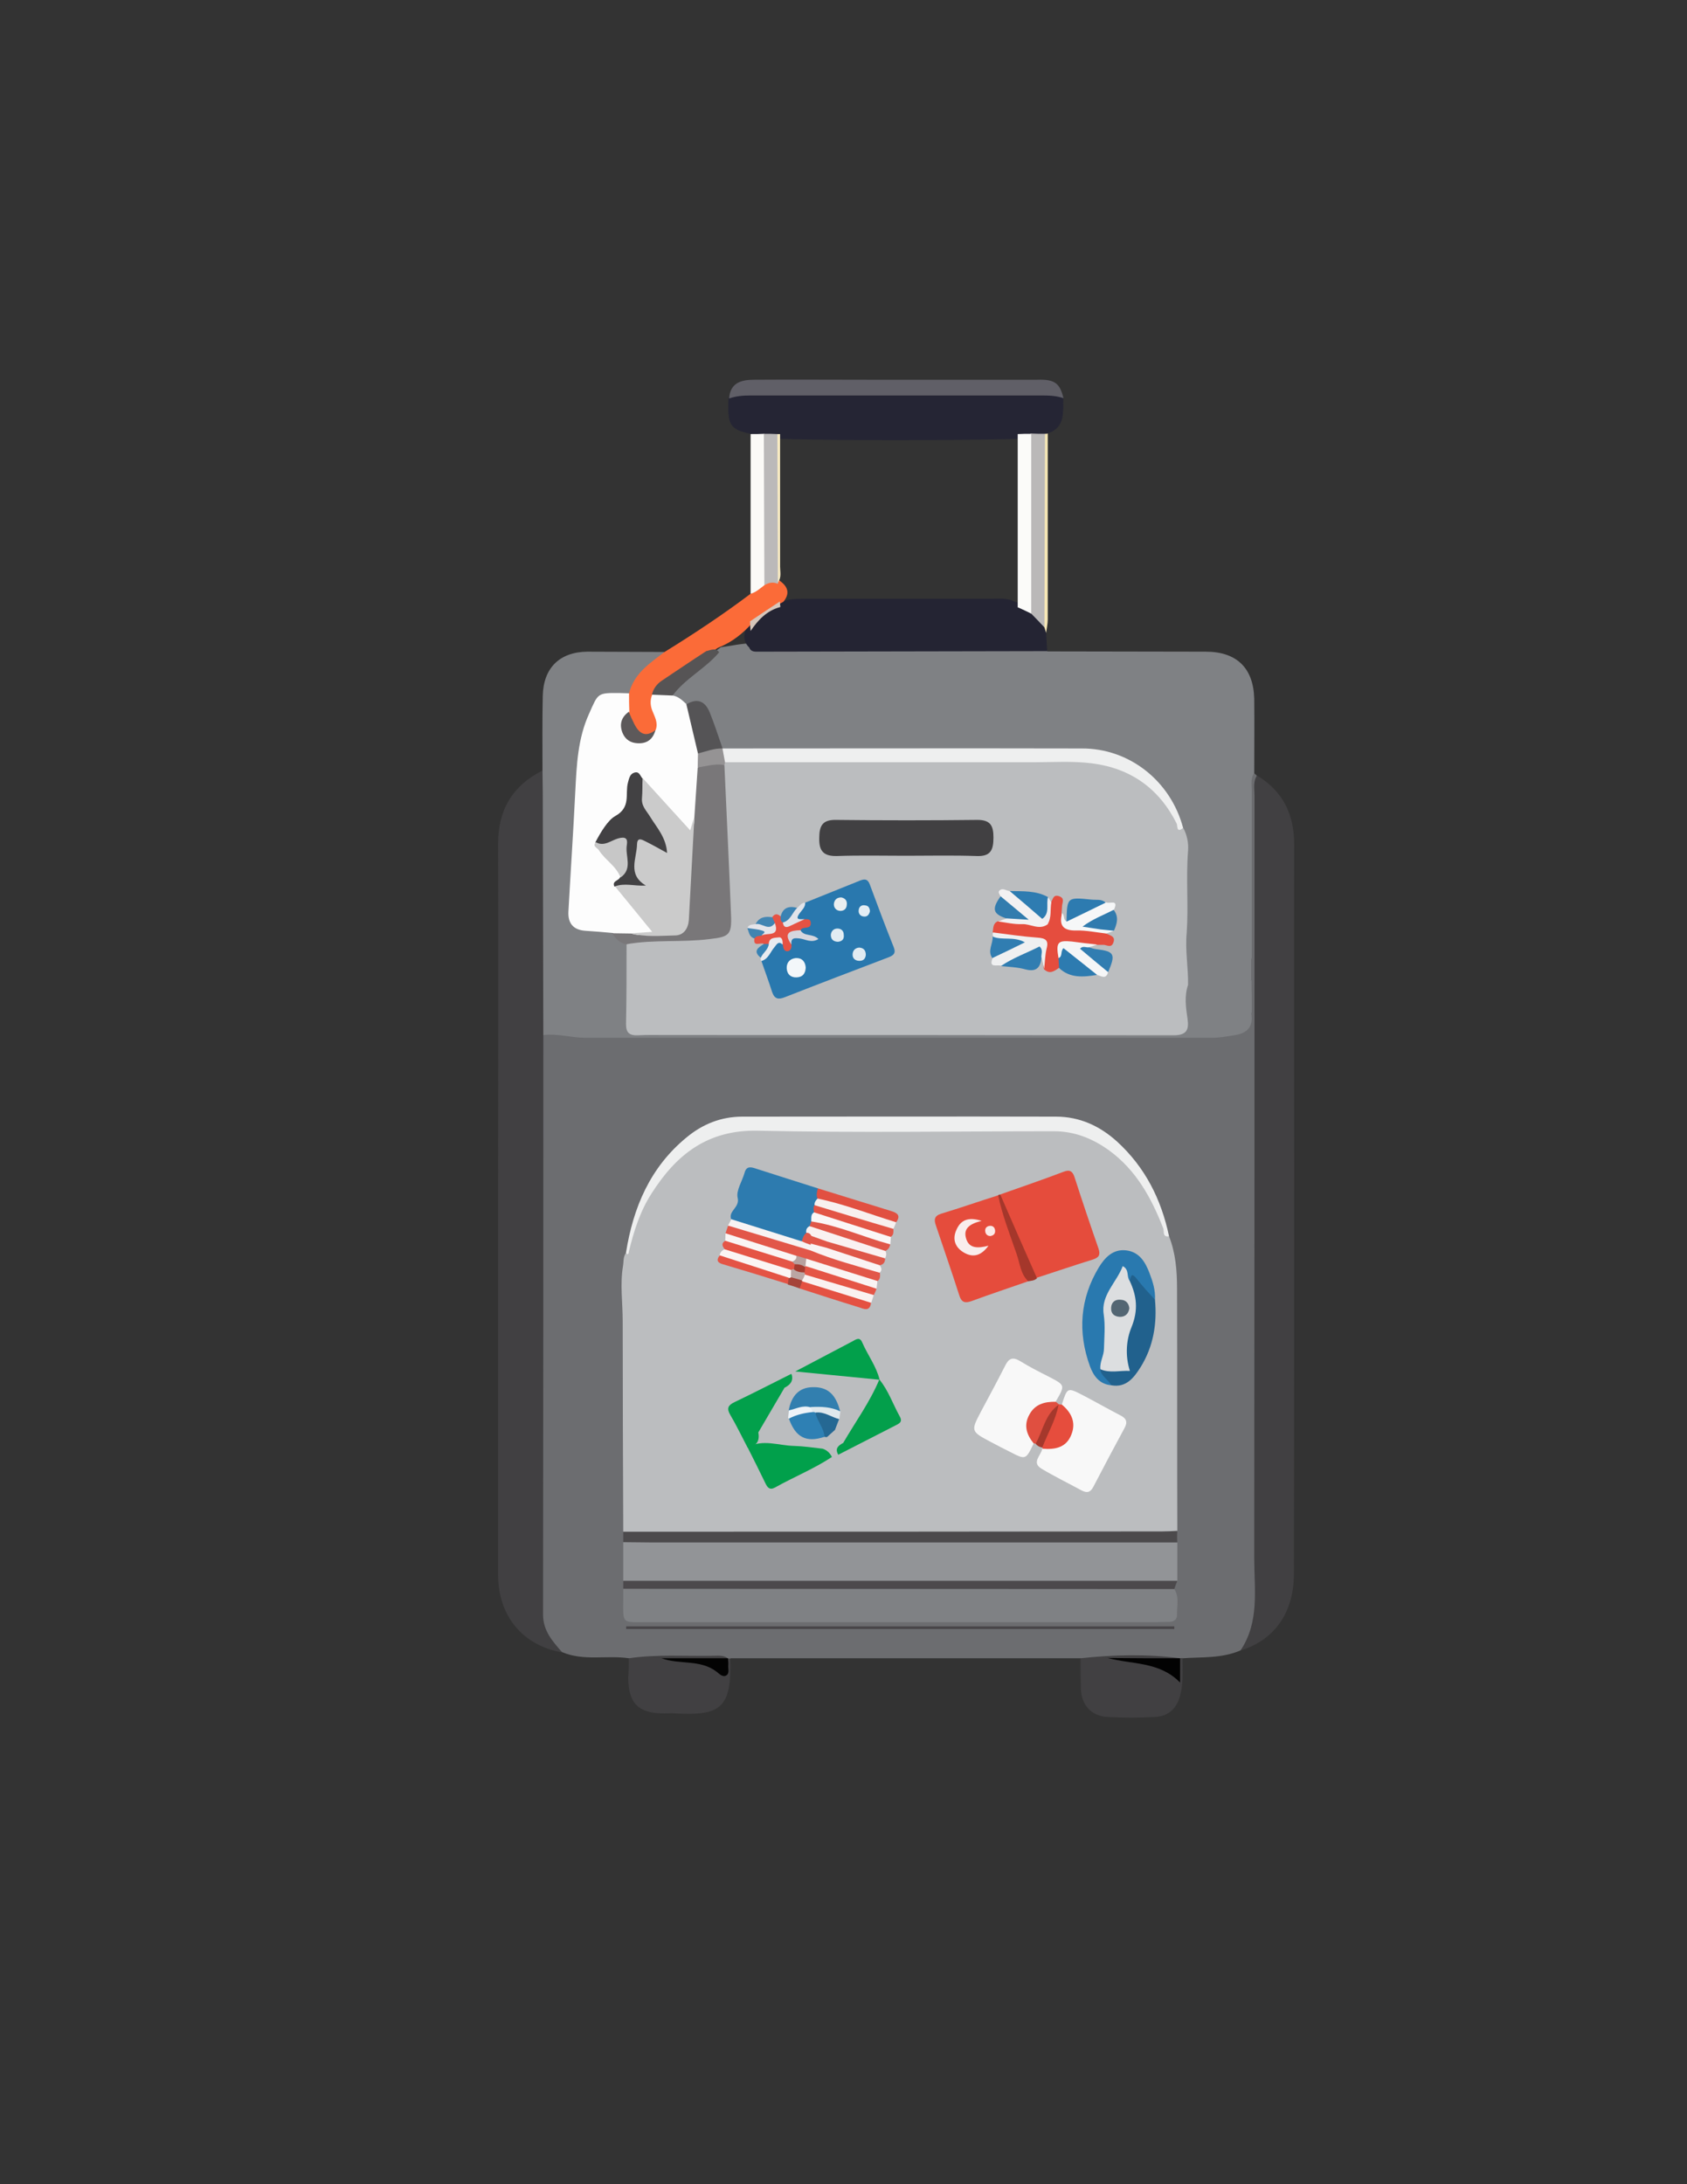 <?xml version="1.0" encoding="utf-8"?>
<!-- Generator: Adobe Illustrator 19.0.0, SVG Export Plug-In . SVG Version: 6.00 Build 0)  -->
<svg version="1.1" id="Calque_1" xmlns="http://www.w3.org/2000/svg" xmlns:xlink="http://www.w3.org/1999/xlink" x="0px" y="0px"
	 viewBox="0 0 612 792" style="enable-background:new 0 0 612 792;" xml:space="preserve">
<rect x="0" y="0" width="612" height="792" fill="#333333" stroke="none"/>
<style type="text/css">
	.st0{fill:#6C6D70;}
	.st1{fill:#7F8184;}
	.st2{fill:#414042;}
	.st3{fill:#242433;}
	.st4{fill:#252534;}
	.st5{fill:#605F67;}
	.st6{fill:#FB6B38;}
	.st7{fill:#FBFAF7;}
	.st8{fill:#F6E7B6;}
	.st9{fill:#BBBDBF;}
	.st10{fill:#929497;}
	.st11{fill:#EEEFEF;}
	.st12{fill:#4C4A4C;}
	.st13{fill:#4C494C;}
	.st14{fill:#4A474A;}
	.st15{fill:#FDFDFD;}
	.st16{fill:#555456;}
	.st17{fill:#565455;}
	.st18{fill:#797779;}
	.st19{fill:#BAB8B8;}
	.st20{fill:#FBFBF9;}
	.st21{fill:#D6C6BB;}
	.st22{fill:#BBB9B9;}
	.st23{fill:#F7EAC2;}
	.st24{fill:#020202;}
	.st25{fill:#030303;}
	.st26{fill:#5D595A;}
	.st27{fill:#E54C3C;}
	.st28{fill:#F8F8F8;}
	.st29{fill:#2D7BAF;}
	.st30{fill:#2979AF;}
	.st31{fill:#21618D;}
	.st32{fill:#02A04B;}
	.st33{fill:#039F4B;}
	.st34{fill:#01A04B;}
	.st35{fill:#E25749;}
	.st36{fill:#E64D3D;}
	.st37{fill:#E15041;}
	.st38{fill:#A5372B;}
	.st39{fill:#FBF6F6;}
	.st40{fill:#F8F0EF;}
	.st41{fill:#FAF1F1;}
	.st42{fill:#E04F40;}
	.st43{fill:#E35546;}
	.st44{fill:#F7F3F3;}
	.st45{fill:#E05749;}
	.st46{fill:#FAF3F3;}
	.st47{fill:#FBF5F4;}
	.st48{fill:#E45445;}
	.st49{fill:#FAF1F0;}
	.st50{fill:#FAF4F3;}
	.st51{fill:#E55546;}
	.st52{fill:#FAF5F4;}
	.st53{fill:#E45142;}
	.st54{fill:#DF5749;}
	.st55{fill:#A5382C;}
	.st56{fill:#A5443A;}
	.st57{fill:#2978AE;}
	.st58{fill:#E54D3E;}
	.st59{fill:#EFF0F1;}
	.st60{fill:#F6F7F8;}
	.st61{fill:#F3F1F2;}
	.st62{fill:#F5F6F7;}
	.st63{fill:#E65243;}
	.st64{fill:#2D7BB0;}
	.st65{fill:#2E7CB1;}
	.st66{fill:#307DB1;}
	.st67{fill:#307BAE;}
	.st68{fill:#317DB1;}
	.st69{fill:#959394;}
	.st70{fill:#327CAE;}
	.st71{fill:#E1E4EA;}
	.st72{fill:#E8EBF0;}
	.st73{fill:#3A82B3;}
	.st74{fill:#E5E5EA;}
	.st75{fill:#4285B2;}
	.st76{fill:#4184B1;}
	.st77{fill:#EFEEF0;}
	.st78{fill:#3782B4;}
	.st79{fill:#CBCBCB;}
	.st80{fill:#424143;}
	.st81{fill:#C7C7C7;}
	.st82{fill:#F9EDEC;}
	.st83{fill:#FBE9E7;}
	.st84{fill:#DCDEE0;}
	.st85{fill:#327FAF;}
	.st86{fill:#256893;}
	.st87{fill:#DFE8ED;}
	.st88{fill:#EDF3F8;}
	.st89{fill:#2E80B4;}
	.st90{fill:#B7A09E;}
	.st91{fill:#BBA6A4;}
	.st92{fill:#A43C31;}
	.st93{fill:#F3F7FA;}
	.st94{fill:#D5D6DE;}
	.st95{fill:#E1EBF2;}
	.st96{fill:#E1ECF3;}
	.st97{fill:#EAEEF0;}
	.st98{fill:#E2EDF4;}
	.st99{fill:#536673;}
</style>
<g>
	<path class="st0" d="M392,601.3c-42.3,0-84.6,0-126.9,0c-0.3,0.2-0.5,0.3-0.8,0.5c-0.3,0.1-0.6,0.2-0.9,0.3
		c-5.3,0.2-10.5-0.4-15.7-0.3c-4.4,0.1-8.9,0-13.2,1.1c-2.4,0.6-4.6,0.4-6.3-1.6c-8-1.2-16.4,1.1-24.2-2.2c-7.4-3-9.3-8.8-9.3-16.4
		c0.2-66.4,0.1-132.8,0.1-199.2c0-2.9-0.6-6.1,1.5-8.6c2.6-2.1,5.6-1.9,8.6-1.6c11.3,1.1,22.6,1.4,33.9,1.5
		c60.3,0.1,120.6,0.1,180.9,0.1c7.6,0,15.3-0.6,22.9-0.2c4.9,0.3,8.1-2.4,9.4-7c-0.6-4.1,0.1-8.1,0-12.2c-0.7-2.9,0.3-5.7,0-8.6
		c-0.7-20.4-0.3-40.8-0.2-61.2c0-2.2-0.2-4.9,3.1-5.4c0.3,0.3,0.7,0.6,1,0.9c1.2,3.2,1.4,6.5,1.4,9.8c0,96.3,0,192.7,0,289
		c0,7.3-0.6,14-7.4,18.5c-6.8,2.9-14,2.3-21,2.8c-0.3,0.2-0.5,0.3-0.8,0.5c-0.3,0.1-0.6,0.1-0.9,0.2c-10.4,0.1-20.9-0.9-31.2,0.8
		C394.4,603,393.1,602.4,392,601.3z"/>
	<path class="st1" d="M455,280.3c-1.4,1.9-0.9,4.2-0.9,6.3c0,20.3,0,40.5,0,60.8c-4.8,5.9-10.5,11-15.8,16.4c-1.3,1.3-2.6,2.6-4.5,3
		c-2.1,0.5-3.8-0.1-4-2.4c-0.2-2.6-1.2-5.2-1.1-7.9c-1.6-18.7,1-37.4-1.1-56c-3.2-15.5-20.5-26.9-35.6-26.9
		c-39.8,0.1-79.6,0-119.4,0c-3.2,0-6.3,0.2-9.4-0.8c-5-1.8-5.2-6.8-6.7-10.8c-1.4-3.6-3-6.2-7.4-5.5c-2.6-0.3-4.4-1.6-5.5-4
		c-0.4-4.4,3.1-6.3,5.7-8.6c3.8-3.4,8.1-6.1,12.2-9.2c3.9-0.5,7.8-1.5,11.8-1.4c3.1,0.9,6.3,0.7,9.4,0.7c29.5,0,58.9,0,88.4,0.1
		c3.1,0,6.4-0.7,8.9,2.1c19.1,0,38.3,0.1,57.4,0.1c11.2,0,17.3,5.9,17.6,17C455.1,262.3,455,271.3,455,280.3z"/>
	<path class="st2" d="M197.1,375.3c0,70,0,140-0.1,210.1c0,6,3.5,9.8,7,13.8c-14.3-2.5-23.2-13.1-23.3-28c0-47,0-93.9,0-140.9
		c0-41.5,0.1-82.9,0-124.4c0-12.2,5.2-21,16.1-26.5c2.5,1.1,2.4,3.4,2.4,5.5c0.2,28.2,0.2,56.4,0,84.7
		C199.3,371.7,199,373.8,197.1,375.3z"/>
	<path class="st2" d="M450,598.5c7-10.4,5-22.2,5-33.6c0.1-92.1,0.1-184.2,0.1-276.4c0-2.4-0.6-5,0.9-7.3c9.5,5.7,13.5,14.2,13.5,25
		c-0.1,38.3,0,76.6,0,114.9c0,49.9,0,99.9-0.1,149.8C469.3,584.9,462.3,594.7,450,598.5z"/>
	<path class="st1" d="M197.1,375.3c-0.1-29.5-0.1-59-0.2-88.5c0-2.5-0.1-5-0.1-7.5c0-9-0.1-18,0.1-26.9c0.2-10.2,6.1-16,16.2-16.1
		c9.3,0,18.6,0.1,27.9,0.1c0.7,1.9-0.4,3.2-1.8,4.2c-3.6,2.5-6.4,5.6-8.3,9.6c-0.7,1.4-1.8,2.3-3.4,2.6c-8-0.4-11.6,4.2-13.5,11.4
		c-1.3,5-2.6,9.8-2.9,15c-0.8,15.2-1.3,30.4-2.7,45.6c-0.7,7.6,0.3,10.4,7.8,10.7c1.9,0.1,4,0.4,5.8,1.2c1.9,2.3,5.1,3.2,6.3,6.2
		c1.7,7.1,0.6,14.3,0.8,21.4c0.2,7.9,0.8,8.6,8.6,8.6c60.8,0,121.6,0,182.3,0c7.5,0,7.6-0.3,7.7-7.9c0-2.9-1.3-6.6,3.1-7.9
		c0.5,2.7-1.3,6.8,1.1,7.8c2.9,1.1,4.6-3,6.7-4.9c3.5-3.2,6.8-6.7,10.2-10.1c1.4-1.4,2.9-2.7,5.1-2.6c0,2.7,0,5.3,0,8
		c-3.5,6.4-9.8,10.5-14.5,16.8c3.9,0,5.9-1.9,8-3.7c1.9-1.6,3.9-3.4,6.5-1.1c0.9,5-1.4,7.4-6.2,8.1c-2.6,0.4-5.2,0.9-7.9,0.9
		c-75.8,0-151.6,0-227.5,0C207.3,376.3,202.3,374.7,197.1,375.3z"/>
	<path class="st3" d="M379.9,236.1c-34.9,0.1-69.9,0.1-104.8,0.2c-1.3,0-2.7,0.1-3.3-1.5c-1.8-1.7-2.1-3.7-1.5-5.9
		c2.9-5.5,7.4-8.9,13.3-10.7c2.5-1,5.2-1.1,7.9-1.1c22.9,0,45.9,0,68.8,0c2.6,0,5.3-0.3,7.8,1.1c2.3,0.4,4.2,1.6,6.2,2.7
		c2.9,1.2,3.9,4,5.2,6.5c0.2,0.7,0.1,1.5,0,2.2C379.6,231.7,379.8,233.9,379.9,236.1z"/>
	<path class="st4" d="M272.2,157.3c-7.4-1.6-8.4-3.2-7.9-13c1.7-3.1,4.7-3.3,7.8-3.3c13.3-0.1,26.6,0,39.9,0c21.6,0,43.3,0,64.9,0
		c3.3,0,6.8-0.2,8.8,3.3c-0.1,5.1,0.9,10.7-5.7,12.9c-0.4,0.4-0.8,0.8-1.3,1.1c-1.5,1.1-3.3,0.9-5,0.8c-1.8,0.2-3.6,0-5.4,0.1
		c-28,0.5-56,0.6-84,0c-0.6,0-1.2-0.1-1.8-0.1c-1.8,0.1-3.6,0.2-5.4,0C275.1,159.3,273.4,159,272.2,157.3z"/>
	<path class="st5" d="M385.8,144.4c-2.5-0.9-5.2-1-7.8-1c-35.2,0-70.5,0-105.7,0c-2.7,0-5.3,0.2-7.8,1.1c0.4-5.8,4.5-6.8,9.1-6.8
		c13.6-0.1,27.2,0,40.9,0c20.6,0,41.2,0,61.8,0C382.6,137.5,384.5,138.9,385.8,144.4z"/>
	<path class="st2" d="M428.1,601.3c0.3-0.1,0.6-0.1,0.9-0.1c0,4.3,0.3,8.6-0.7,12.9c-1.1,5.2-4.3,8.3-9.5,8.5
		c-5.6,0.3-11.3,0.3-16.9,0c-6-0.3-9.6-4.3-9.8-10.4c-0.1-3.6-0.1-7.3-0.1-10.9C404,600,416,599.7,428.1,601.3
		c-1.5,1.9-3.6,2.4-5.8,2c-5.8-1.1-11.8-0.7-16.6-1.5c-1.7-0.1-1.2,0.8-1.3,0.1c0-0.2,0.1-0.3,0.4-0.2c4.4,0.7,8.9,0.4,13.3,1
		c1,0.1,2.2-0.2,2.9,0.5C424.6,607.1,426.3,604.1,428.1,601.3z"/>
	<path class="st2" d="M228.1,601.3c10.2-1.5,20.4-0.7,30.6-0.9c1.8,0,3.7-0.3,5.3,0.9c-1.4,1.7-3.1,2.4-5.3,1.8
		c-5-1.5-10.2-0.2-15.2-1.5c5,1.3,10.4,0,15.3,1.7c2.4,0.8,3.7-0.4,5.1-1.9c0.3,0,0.7,0,1,0c0.6,17.9-3.4,20.8-19.9,19.9
		c-1.3-0.1-2.7,0-4,0c-9.4,0-13-3.6-13.1-12.9C228.1,606,228.1,603.6,228.1,601.3z"/>
	<path class="st6" d="M228.2,251.4c1.8-7.2,7.5-10.9,12.9-15c10.7-6.6,21.1-13.5,31.2-21.1c1.4-1.8,2-4.3,4.7-4.8
		c1.9-1,3.7-1.1,5.6-0.1c3.1,2.1,4.2,4.6,1.6,7.8c-4,2.3-8.3,4.2-11.4,7.8c-3.3,3.7-7.2,6.8-11.9,8.7c-1.6,0.6-2.5,2.1-3.8,3.1
		c-5.6,3.3-10.7,7.5-16.1,11.2c-1.4,0.9-2.6,2.1-2.5,4c-0.4,2.4,0.3,4.5,0.9,6.8c0.5,1.8,0.4,3.6-0.6,5.2c-5,4.1-9.2,2.9-11.2-3.2
		c-0.4-1.3-0.8-2.5-1.4-3.7C225.7,255.6,225.8,253.2,228.2,251.4z"/>
	<path class="st7" d="M277.3,212.2c-1.6,1.2-3.1,2.6-5,3.1c0-19.3,0-38.6,0-57.9c1.6,0,3.2,0,4.9-0.1c1.9,1.5,2.2,3.6,2.2,5.8
		c0.1,14.2,0.1,28.3,0,42.5C279.3,208,278.6,210.2,277.3,212.2z"/>
	<path class="st8" d="M379.1,157.3c0.3,0,0.7,0,1-0.1c0,22.5,0,44.9,0,67.4c0,1.6-0.4,3.3-0.6,4.9c-0.2-0.7-0.4-1.3-0.6-2
		c-1.4-3.1-2.2-6.2-2.1-9.6c0-17.6,0-35.2,0.1-52.8C376.8,162.4,376.4,159.4,379.1,157.3z"/>
	<path class="st9" d="M226.1,555.4c-0.1-25.5-0.2-50.9-0.2-76.4c0-6.6-1-13.3,0.1-19.9c0.3-1.6,0-3.3,1.1-4.8c2.3-7.4,4-15.1,8-21.9
		c5.9-10.1,12.9-18.9,24.6-22.9c2.9-1,5.8-1.4,8.8-1.4c38.1,0,76.2-0.1,114.3,0c12.9,0,22.3,6.6,29.7,16.6
		c5.3,7.2,8.3,15.4,11.6,23.6c2.4,6.1,2.9,12.5,2.9,19c0.1,29.3,0,58.5,0.1,87.8c-1.4,2.1-3.5,2.2-5.8,2.2c-63.3,0-126.6,0-189.8,0
		C229.4,557.3,227.5,557.1,226.1,555.4z"/>
	<path class="st10" d="M427.1,559.3c0,4.6,0,9.3,0,13.9c-1.5,1.7-3.6,1.6-5.6,1.6c-63.3,0-126.6,0-189.9,0c-2,0-4.1,0.2-5.5-1.6
		c0-4.7,0-9.4,0-14c2-2.4,4.8-1.9,7.4-1.9c56.9,0,113.8,0,170.7,0c5.7,0,11.3,0,17,0C423.4,557.3,425.5,557.3,427.1,559.3z"/>
	<path class="st1" d="M426,576.2c1.9,2.9,0.9,6.1,1,9.2c0.1,1.8-1.1,2.7-2.9,2.7c-1.7,0-3.3,0.1-5,0.1c-61.3,0-122.6,0-183.9,0
		c-10,0-9.1,1-9.1-9.1c0-1,0-2,0-3c1.6-1.6,3.7-1.3,5.6-1.3c62.9,0,125.8,0,188.7,0C422.4,574.8,424.5,574.3,426,576.2z"/>
	<path class="st11" d="M424.1,448.3c-2.5,0.4-1.7-1.9-2.1-2.9c-4.3-11-9.8-21.1-19.7-28.3c-6-4.3-12.5-6.9-19.9-6.9
		c-35.8,0-71.6,0.6-107.4-0.2c-18.3-0.4-29.6,8.6-38.6,22.7c-4.2,6.5-6.5,13.8-8.3,21.3c0,0.2,0,0.4-0.1,0.5c-0.5,0.7-0.7,0-0.9-0.3
		c2.6-16.4,8.8-31,22-41.8c5.8-4.8,12.5-7.5,20.2-7.5c37.9,0,75.9-0.1,113.8,0c8.6,0,15.9,3.4,22.1,9
		C415.4,423.2,421.3,434.9,424.1,448.3z"/>
	<path class="st12" d="M427.1,559.3c-63.7,0-127.4,0-191,0c-3.3,0-6.6-0.1-10-0.1c0-1.3,0-2.6,0-3.8c65.2,0,130.3,0,195.5-0.1
		c1.8,0,3.7-0.1,5.5-0.2C427,556.5,427,557.9,427.1,559.3z"/>
	<path class="st13" d="M426,576.2c-66.6,0-133.3-0.1-199.9-0.1c0-1,0-2,0-2.9c67,0,134,0,201,0C426.7,574.3,426.3,575.2,426,576.2z"
		/>
	<path class="st14" d="M227.2,589.7c66.3,0,132.5,0,198.8,0c0,0.3,0,0.7,0,1c-66.3,0-132.6,0-198.8,0
		C227.1,590.4,227.1,590.1,227.2,589.7z"/>
	<path class="st1" d="M454.1,367.3c-2.5-0.2-4.1,1.3-5.5,3c-2,2.4-4.9,3.4-7.6,4.7c-1.2,0.6-2.6,0.4-3.7-0.7c-0.9-1-1.3-2.2-0.3-3.1
		c5.6-5.3,10-12,17-15.8C454.1,359.3,454.1,363.3,454.1,367.3z"/>
	<path class="st9" d="M431,357.1c-1.4,4.1-0.8,8.2-0.2,12.3c0.6,4-0.3,6-5.1,6c-61.3-0.1-122.6-0.1-183.9-0.1c-3.5,0-7-0.1-10.5,0.1
		c-2.9,0.1-4.2-0.9-4.2-4c0.2-9.7,0.2-19.3,0.2-29c3-2.4,6.6-2.7,10.2-2.6c6.7,0.2,13.2-0.7,19.8-1.7c3.9-0.6,5.4-2.6,5.5-6.3
		c0.3-13.4-0.9-26.8-1.6-40.2c-0.2-4.8-0.8-9.6,0.6-14.3c0.2-0.6,0.5-1.1,0.9-1.6c2.2-1.6,4.7-1.6,7.2-1.6
		c40.8,0,81.7-0.2,122.5,0.1c15.7,0.1,27.2,7.8,34.4,21.8c0.8,1.5,1.2,3.1,2.5,4.3c1.4,2.6,1.9,5.5,1.7,8.2
		c-0.8,10,0.2,19.9-0.5,29.8C429.9,344.6,431.1,350.8,431,357.1z"/>
	<path class="st15" d="M228.2,251.4c0,2.2,0,4.4,0.1,6.6c-0.3,1.4-0.9,2.8-0.6,4.3c0.5,2.4,1.4,4.2,4,5c2.9,0.9,4.7-0.6,6.2-2.7
		c0.9-2.6-0.4-4.7-1.3-7c-0.7-1.8-0.8-3.8,0-5.7c2.6-1.5,5.1-2.6,7.5,0.3c2.1,0.4,3.5,1.8,5,3.2c1.8,0.5,2.7,1.8,3.1,3.5
		c1.1,4.8,2.8,9.4,2.8,14.4c0.5,1.7-0.2,3.4,0,5.1c0.6,5.7-1,11.3-0.8,17c-0.4,2.5-0.9,5.3-3.5,6.1c-3,1-4.7-1.6-6.5-3.5
		c-4.1-4.4-7.4-9.5-11.9-13.6c-1.3-0.2-1.9,0.5-1.9,1.6c0.2,6.6-4.5,10.6-8.1,15.1c-1.2,1.5-2.9,2.7-3.2,4.8c0.5,2.4,2.2,4,3.8,5.6
		c1.7,1.8,3.4,3.6,3.4,6.3c-0.1,1.2-1.4,2.3-0.4,3.7c3.2,4,6.8,7.7,9.9,11.8c3,4,2.4,5.6-2.5,6.5c-1.6,0.3-3.2,0.9-4.9,0.6
		c-2.3-0.2-4.3-1-6.2-2.1c-3.3-0.3-6.6-0.6-9.9-0.8c-4.3-0.3-6.3-2.7-6.1-6.9c0.8-14.6,1.8-29.2,2.5-43.7c0.5-9.6,0.9-19.1,5-28.1
		c3.3-7.4,2.9-7.6,11.1-7.5C225.9,251.3,227,251.4,228.2,251.4z"/>
	<path class="st11" d="M429.2,300.2c-2.5,2.1-2-0.9-2.3-1.5c-6.4-12.8-16.7-20.1-30.7-21.9c-7-0.9-14.3-0.4-21.4-0.4
		c-37.3,0-74.5,0-111.8,0c-1.9-1-2.3-2.5-1.5-4.5c0.2-0.2,0.4-0.3,0.6-0.5c43.4,0,86.9-0.1,130.3,0
		C409.7,271.3,424.7,283.2,429.2,300.2z"/>
	<path class="st16" d="M253.2,273.2c-1.4-5.9-2.8-11.9-4.2-17.8c4.1-2.5,6.9-1,8.5,3c1.7,4.2,3.1,8.6,4.6,12.9l0,0
		C259.5,273.7,256.9,276,253.2,273.2z"/>
	<path class="st17" d="M244,252.2c-2.5-0.1-5-0.2-7.5-0.3c0.5-2.2,1.8-3.9,3.6-5.1c5.4-3.6,10.7-7.2,16.1-10.7
		c1.6-0.3,3.3-1.4,4.7,0.4C256,242.4,248.7,245.9,244,252.2z"/>
	<path class="st18" d="M222.1,338.4c2.3,0,4.6,0.1,6.9,0.1c5.5,1.7,10.4-1.1,15.5-2.1c2.6-0.5,3.3-3.2,3.2-5.6
		c-0.2-7.2,1.8-14.3,1-21.4c-0.5-5,3.6-8.4,3.2-13.1c0.4-6,0.8-12,1.2-17.9c4.1-3.9,5.6-4,9.7-0.9c0.8,18.1,1.7,36.2,2.4,54.3
		c0.3,7.2-0.7,7.9-7.7,8.7c-10.1,1.3-20.3,0.1-30.3,1.9C224.8,342,223.3,340.4,222.1,338.4z"/>
	<path class="st19" d="M379.1,157.3c-0.1,23.4-0.1,46.8-0.2,70.2c-1.6-1.7-3.2-3.4-4.9-5.1c-1.9-2.1-2.2-4.7-2.2-7.5
		c0-17-0.1-33.9,0-50.9c0-2.5,0-5.1,2.2-6.8C375.7,157.3,377.4,157.3,379.1,157.3z"/>
	<path class="st20" d="M374.1,157.3c0,21.7,0,43.5,0,65.2c-1.6-0.8-3.3-1.6-4.9-2.3c0-20.9,0-41.9,0-62.8
		C370.8,157.3,372.4,157.3,374.1,157.3z"/>
	<path class="st21" d="M282.9,218.1c0.1,0.7,0.1,1.3,0.2,2c-4.9,1.3-8.1,4.7-10.8,8.7c-0.1-1.2-0.2-2.3-0.2-3.5
		C275.6,222.9,279.3,220.5,282.9,218.1z"/>
	<path class="st22" d="M277.3,212.2c-0.1-18.3-0.1-36.6-0.2-54.9c1.7,0,3.3,0,5,0.1c1,3.1,0.5,6.3,0.5,9.4
		c-0.1,14.8,0.5,29.6-0.3,44.4c0,0-0.1,0.5-0.1,0.5C280.4,210.9,278.8,211.3,277.3,212.2z"/>
	<path class="st23" d="M282.2,211.2c-0.1-17.9-0.1-35.9-0.2-53.8c0.3,0,0.7,0,1,0c0,16,0,32.1,0,48.1
		C283,207.3,283.6,209.4,282.2,211.2z"/>
	<path class="st24" d="M428.1,601.3c0,2.9,0,5.9,0,8.8c-7.5-7.7-17.4-6.5-26.2-8.9C410.6,601.3,419.3,601.3,428.1,601.3
		C428,601.3,428.1,601.3,428.1,601.3z"/>
	<path class="st25" d="M264.1,601.3c0,0.8,0.2,1.7,0.1,2.5c-0.1,1.3,0.5,3-0.7,3.7c-1.3,0.8-2.5-0.5-3.5-1.3c-6-4.6-13.4-2.5-20-4.9
		C248,601.3,256,601.3,264.1,601.3C264,601.3,264.1,601.3,264.1,601.3z"/>
	<path class="st26" d="M237.8,264.7c-0.9,3.3-3,5-6.5,4.8c-2.5-0.1-4.4-1.3-5.4-3.6c-1.3-3.1-0.6-5.8,2.2-7.8c0.6,1.5,1.3,3,2,4.4
		C231.9,266.1,234.3,267.5,237.8,264.7z"/>
	<path class="st27" d="M362.9,433.1c7.6-2.7,15.3-5.3,22.9-8.2c2.3-0.9,3.3-0.2,4,1.9c2.8,8.7,5.7,17.3,8.7,25.9
		c0.8,2.4,0.1,3.3-2,4c-6.8,2.1-13.5,4.4-20.3,6.6c-1.6-0.2-2.6-1.2-3.2-2.7c-3.3-7.6-6-15.4-9.8-22.7
		C362.4,436.4,362.1,434.8,362.9,433.1z"/>
	<path class="st27" d="M373,464.6c-6.9,2.4-13.8,4.7-20.6,7.2c-2.3,0.8-3.6,0.5-4.4-2.1c-2.7-8.5-5.7-17-8.5-25.4
		c-0.7-2-0.6-3.4,1.9-4.2c7-2.1,13.8-4.5,20.8-6.7c4,8.8,6.9,18,10.6,26.8C373.3,461.6,373.3,463.1,373,464.6z"/>
	<path class="st28" d="M385.2,509.3c2-6.2,2-6.3,7.6-3.4c4.6,2.4,9,4.9,13.6,7.3c2.2,1.1,2.8,2.4,1.5,4.7c-3.8,7-7.5,14-11.2,21.1
		c-1,2-2.2,2.6-4.4,1.4c-4.8-2.6-9.7-5-14.4-7.8c-3.9-2.3-0.2-4.8,0.2-7.3c0.4-1.3,1.7-1.5,2.7-1.9c6-2.7,6.8-4.3,5.1-10.8
		C385.6,511.6,384.9,510.5,385.2,509.3z"/>
	<path class="st28" d="M375,523.4c-2.9,6-2.9,6-8.7,3c-2.2-1.1-4.4-2.2-6.6-3.4c-7.6-4-7.6-4-3.7-11.4c2.9-5.4,5.8-10.8,8.6-16.3
		c1.3-2.7,2.7-3.4,5.4-1.8c3.4,2.1,6.9,3.9,10.5,5.7c5.9,3.1,6,3,2.5,9c-0.3,0.8-1.1,1.1-1.8,1.5c-6.1,3.1-6.8,4.4-5.7,11.3
		C375.5,522,375.6,522.7,375,523.4z"/>
	<path class="st29" d="M265.3,442.2c-1.3-3.1,3.2-4.3,2.3-7.9c-0.6-2.6,1.6-5.9,2.5-9c0.7-2.7,2.5-2.1,4.3-1.5
		c7.4,2.4,14.8,4.7,22.3,7.1c0.3,1,1,1.8,0.9,2.8c0,1.2-0.6,2.3-0.7,3.6c-0.1,0.7,0,1.4-0.3,2.1c-0.5,1.3-0.8,2.6-1,3.9
		c-0.1,0.5-0.1,0.9-0.3,1.3c-0.7,1.2-1.5,2.3-2.1,3.6c-0.7,1-0.9,2.4-2.3,2.8c-8-1.4-15.7-4.2-23.4-6.9
		C266.4,443.8,265.8,443,265.3,442.2z"/>
	<path class="st30" d="M403.1,502.3c-4.3-0.4-6.4-3.4-7.7-6.9c-4.5-12.4-3.6-24.5,3.2-35.8c2.2-3.6,5.2-6.8,10-6.2
		c4.8,0.6,6.9,4.3,8.4,8.2c1.2,3.1,2.2,6.3,2,9.7c-2.4,0.9-3.4-0.7-4.6-2.3c-1.3-1.7-2.2-4-4.9-4.2c-3.3-1.5-3.2,1.9-4.5,3.2
		c-2.9,3.3-3.7,6.8-2.3,11.3c1.7,5.5-0.5,11.1-1.2,16.6C400.7,498.4,404.7,499.6,403.1,502.3z"/>
	<path class="st31" d="M403.1,502.3c-1-2.1-3.6-3.2-4-5.8c7.1-0.6,8.5-5.3,8.5-11.4c0-2.4,0.7-4.7,2.2-6.9c1.5-2.2,1-5.1,0-7.6
		c-0.8-2-1.6-4,0-6.1c0.5-1.3,0.4-3.5,2.5-0.9c2.1,2.7,4.4,5.2,6.7,7.7c0.8,8.7-0.6,17-5.2,24.4
		C411.4,499.5,408.6,503.3,403.1,502.3z"/>
	<path class="st32" d="M284.6,503.2c-3.2,5.4-6.3,10.8-9.5,16.2c0.6,3.2-0.7,5-3.9,5.5c-2.1-4-4-8-6.3-11.9
		c-1.4-2.4-0.7-3.5,1.6-4.6c6.9-3.3,13.7-6.8,20.5-10.2c0,0,0.2,0.2,0.2,0.2C287.9,500.8,286.6,502.2,284.6,503.2z"/>
	<path class="st32" d="M319.1,500.3c-10.2-1-20.4-2-30.6-3c6.9-3.6,13.8-7.3,20.7-10.9c1.3-0.7,2.7-1.8,3.6,0.4
		C314.8,491.4,317.9,495.4,319.1,500.3z"/>
	<path class="st33" d="M305.9,523.2c4.4-7.6,9.7-14.8,13.1-23c3.3,4,4.9,8.9,7.4,13.4c1.2,2.1-0.3,2.6-1.6,3.3
		c-6.9,3.5-13.8,7.1-20.7,10.6C302.8,525.2,304.1,524.2,305.9,523.2z"/>
	<path class="st34" d="M301.8,528.3c-6.5,4.3-13.7,7.2-20.5,11c-2.1,1.2-2.9,0.1-3.7-1.6c-2.1-4.3-4.2-8.6-6.4-12.9
		c5.5-3.1,11.3-0.6,16.9-0.5c3.4,0.1,6.8,0.6,10.3,1C300,525.8,301.1,526.9,301.8,528.3z"/>
	<path class="st35" d="M263.2,447.2c0.3-0.9,0.6-1.8,0.9-2.7c1.6-0.9,3.1-0.3,4.7,0.1c8.5,2.4,16.8,5.7,25.6,7.4
		c6.5,3.1,13.6,4.1,20.3,6.7c1.7,0.7,3.6,0.9,4.5,2.8c0.1,1.1,0.2,2.2-0.8,3c-2.1,0.9-4.1,0.3-6.2-0.4c-6.6-2.3-13.4-4.3-20.1-6.2
		c-1.3-0.3-2.4-0.9-3.7-1.2c-7-2.4-14.2-4.5-21.3-6.7C265.3,449.4,264.1,448.6,263.2,447.2z"/>
	<path class="st36" d="M385.2,509.3c3.5,2.9,5.2,6.5,3.5,10.8c-1.8,4.8-5.9,5.6-10.5,5.2c0-0.2,0-0.3-0.1-0.5
		c-0.4-5.9,2.7-10.5,5.4-15.3c0.2-0.1,0.4-0.2,0.7-0.3C384.5,509.3,384.8,509.3,385.2,509.3z"/>
	<path class="st37" d="M296.6,434.6c-0.6-1.2-0.2-2.5,0.1-3.7c8.8,2.7,17.7,5.5,26.5,8.2c2.3,0.7,3.7,1.6,1.9,4.1
		c-0.7,0.8-1.6,1.1-2.7,0.8c-8.1-2.5-16.1-5.2-24.2-7.6C297.4,436.2,296.9,435.4,296.6,434.6z"/>
	<path class="st38" d="M373,464.6c-2.8-2.7-3-6.5-4.2-9.9c-2.4-7-5.2-14-6.7-21.3c0.2-0.2,0.5-0.3,0.8-0.2
		c4.4,10.1,8.8,20.2,13.3,30.3C375.3,464.4,374.1,464.4,373,464.6z"/>
	<path class="st39" d="M294.3,442.9c0.1-1.2-0.3-2.5,1-3.3c1.2-1,2.5-1,3.8-0.5c6.8,2.6,14,4.1,20.8,6.6c1.5,0.5,2.8,1.1,3.3,2.7
		c-0.1,0.9-0.1,1.8-0.2,2.7c-1.1,1.1-2.5,0.9-3.7,0.5c-7.8-2.6-15.7-5-23.6-7.3C294.9,444.2,294.6,443.6,294.3,442.9z"/>
	<path class="st40" d="M296.6,434.6c9.7,2,19,5.7,28.5,8.6c-0.3,0.8-0.6,1.6-1,2.4c-1,0.7-2,1-3.3,0.6c-7.9-2.4-15.8-4.7-23.6-7.5
		c-0.8-0.3-1.4-0.9-1.7-1.7C295.4,436,295.9,435.3,296.6,434.6z"/>
	<path class="st41" d="M292.5,447c-0.2-1.1,0.2-1.9,1.2-2.4c7.7,0.1,14.5,3.8,21.7,5.9c2.1,0.6,4.8,0.3,5.8,3.1
		c0.5,0.9,0.3,1.8-0.1,2.7c-3.4,1.8-6.4-0.5-9.4-1.1c-3.9-0.8-7.4-2.6-11.3-3.5c-2.1-0.9-4.4-1-6.4-2.2
		C293,449,292.6,448.1,292.5,447z"/>
	<path class="st42" d="M375,523.4c-2.6-3.2-3.7-6.6-1.6-10.4c2-3.8,5.5-4.8,9.6-4.7c0.4,0.3,0.8,0.6,1.2,1c0,0-0.1,0.1-0.1,0.1
		c-2.1,3.2-3.4,6.7-5.1,10.1c-0.8,1.5-0.9,3.6-3.2,4C375.5,523.4,375.2,523.4,375,523.4z"/>
	<path class="st43" d="M295.5,437c9.5,2.9,19,5.8,28.6,8.6c0,1.1,0.2,2.2-1,2.9c-9.3-3-18.6-5.9-27.8-8.9
		C295.2,438.7,294.9,437.8,295.5,437z"/>
	<path class="st44" d="M294,453.4c-10-3-19.9-6-29.9-9c0.4-0.8,0.8-1.5,1.2-2.3c8.5,2.7,17,5.3,25.5,8c1.5-0.8,2.7-0.5,3.6,0.9
		C294.8,452,294.7,452.8,294,453.4z"/>
	<path class="st45" d="M321.2,453.6c-9.2-3-18.3-6-27.5-9c0.2-0.6,0.4-1.1,0.6-1.7c9.9,1.5,19,5.7,28.6,8.3
		C322.8,452.3,322.2,453.1,321.2,453.6z"/>
	<path class="st46" d="M294,453.4c0-0.7,0-1.3,0-2c0.2-0.2,0.3-0.4,0.5-0.6c2.2-1.1,4,0.3,6,0.7c4.7,1.5,9.3,2.9,14,4.4
		c1.7,0.6,4.1,0.4,4.6,2.9c0.7,0.9,1,1.8,0,2.7C310.7,459,302.2,456.8,294,453.4z"/>
	<path class="st47" d="M261.1,455.2c0.1-1.2,0.9-1.8,1.9-2.3c0.5-0.5,1.1-1,1.7-0.8c7.8,2.1,15.8,3.5,22.9,7.8
		c0.6,1.1,0.6,2.2,0,3.3c-0.3,0.5-0.8,0.8-1.3,0.9c-8-1.5-15.5-4.7-23.2-6.9C262.1,457,261.4,456.3,261.1,455.2z"/>
	<path class="st48" d="M261.1,455.2c8.3,2.7,16.7,5.4,25,8.1c0.6,0.8,0.5,1.6-0.3,2.3c-7.7-2.4-15.5-4.8-23.3-7.1
		C260.7,458,259.5,457.3,261.1,455.2z"/>
	<path class="st49" d="M317,469.5c-0.3,0.9-0.6,1.9-0.9,2.8c-0.7,0.6-1.4,0.9-2.3,0.6c-7.6-2.6-15.6-3.9-22.9-7.6
		c-0.4-0.4-0.6-1-0.6-1.5c0-1.3,0.6-2.1,1.7-2.7C300.7,462.8,309.4,464.5,317,469.5z"/>
	<path class="st50" d="M292.5,456.4c8.6,2.7,17.2,5.4,25.8,8.1c-0.1,0.9-0.2,1.8-0.3,2.8c-0.3,0.2-0.6,0.6-0.8,0.5
		c-8.8-2.2-17.7-4-25.6-8.6C291.2,458,291,456.9,292.5,456.4z"/>
	<path class="st51" d="M292.3,459.1c8.6,2.7,17.1,5.5,25.7,8.2c-0.3,0.8-0.6,1.5-1,2.3c-8.3-2.5-16.6-4.9-24.9-7.4
		c-0.4-0.2-0.6-0.4-0.9-0.8c-0.2-0.6-0.2-1.1,0-1.7C291.6,459.3,291.9,459.1,292.3,459.1z"/>
	<path class="st52" d="M263.2,447.2c8.6,2.7,17.2,5.5,25.8,8.2c1.2,1.8,0,2.6-1.4,3.2c-7.9-1.6-15.4-4.4-23-6.8
		c-0.8-0.3-1.3-0.9-1.5-1.8C263.1,449,263.2,448.1,263.2,447.2z"/>
	<path class="st51" d="M263.1,449.9c8.1,2.5,16.2,5.1,24.4,7.6c0.6,0.3,1.1,0.6,1.3,1.3c0.1,0.7-0.1,1.3-0.6,1.8
		c-0.4,0.2-0.8,0.1-1.2-0.1c-8-2.5-16-5-24.1-7.5C262.1,451.9,261.5,450.9,263.1,449.9z"/>
	<path class="st53" d="M291,464.6c8.3,2.6,16.7,5.2,25,7.8c-0.5,3.5-2.8,2.1-4.5,1.6c-7.2-2.2-14.3-4.5-21.4-6.8
		C289.4,465.9,289.9,465.1,291,464.6z"/>
	<path class="st54" d="M319.2,458.8c-6.4-2.1-12.8-4.2-19.2-6.3c-0.5-0.8-0.5-1.5,0.1-2.3c7,2,14,4.1,21,6.1
		C321.1,457.7,320.5,458.5,319.2,458.8z"/>
	<path class="st55" d="M375.7,523.5c2.7-4.8,3.4-10.6,8.3-14.1c-1,5.5-3.9,10.3-5.9,15.5C377.1,524.7,376.3,524.3,375.7,523.5z"/>
	<path class="st56" d="M291,464.6c-0.3,0.9-0.6,1.7-0.9,2.6c-1.4-0.5-2.8-1-4.3-1.4c0.1-0.8,0.2-1.5,0.3-2.3
		c0.3-0.1,0.5-0.2,0.8-0.3c1.8-1.1,3-0.1,4.1,1.2L291,464.6z"/>
	<path class="st57" d="M292.1,327.3c6.6-2.7,13.3-5.3,19.9-8c1.6-0.6,2.7-0.7,3.5,1.3c2.8,7.6,5.7,15.3,8.7,22.8
		c0.9,2.2,0,3-1.8,3.7c-12.6,4.8-25.2,9.6-37.7,14.5c-2.3,0.9-3.7,0.7-4.6-1.9c-1.2-3.8-2.6-7.5-3.9-11.3c2.1-3.1,2.6-7.9,7.8-7.7
		c0.6,0,1.1,0,1.6-0.4c1-1.4,2.2-2.1,3.9-1.5c0.2,0.1,0.8,0.7,0.7-0.2c-0.1-0.3-0.4-0.5-0.5-0.9c-0.2-1,0.5-2.1-0.2-3.1
		C286.5,330.9,290.8,329.6,292.1,327.3z"/>
	<path class="st2" d="M328.5,310.3c-8.3,0-16.6-0.2-24.9,0.1c-4.7,0.1-6.5-1.7-6.4-6.4c0-4.5,1.1-6.8,6.1-6.7
		c17.1,0.2,34.2,0.2,51.3,0c4.8,0,5.8,2.2,5.8,6.4c0,4.5-1,6.9-6.1,6.7C345.8,310.1,337.1,310.3,328.5,310.3
		C328.5,310.3,328.5,310.3,328.5,310.3z"/>
	<path class="st58" d="M401.3,338.5c1.4,0.7,3.5,1,2.6,3.3c-0.8,2.2-2.5,0.7-3.8,0.8c-0.7,0-1.3,0-2,0c-3.2,0.4-6.2,1.3-9.5,0.8
		c-3.3-0.5-2.9,2.2-2.8,4.4c-0.1,1.3-0.5,2.5-1.7,3.2c-1.7,1.2-3.4,2.4-5.4,0.4c-0.1-0.3-0.1-0.6-0.2-1c-0.6-8-1.6-8.9-9.7-9.5
		c-3.1-0.2-6.3-0.2-8.7-2.7c0.3-1.5,0-3.3,1.8-4.1c5.2-1.8,10.8,0.6,16-1.2c2.2-1.2,0.5-4.8,3.4-5.7c0.7-1.2,0.8-3,3-2.2
		c1.9,0.7,1.2,2,1,3.3c-0.1,1-0.1,2-0.2,2.9c0,3.3,1.3,4.3,4.9,4.4C393.9,335.7,398.1,335.6,401.3,338.5z"/>
	<path class="st59" d="M360.2,338.1c5.4,0.7,10.8,1.5,16.3,1.9c2.7,0.2,4,0.9,3.2,3.9c-0.6,2.4-0.6,4.9-0.9,7.4
		c-0.3-1.3-0.6-2.6-0.9-4c-1.1-1.1-2.4-1.1-3.6-0.4c-3.4,2.1-7.4,2.1-11.1,3.3c-1.3-0.6-4.7,1.1-3.1-2.8c0.4-3.2,3-4,5.6-5.1
		c-2.4,0.2-4.3-0.6-5.4-2.7C360.1,339.1,360.1,338.6,360.2,338.1z"/>
	<path class="st60" d="M401.3,338.5c-3.6-0.4-7.3-1.2-10.9-1.1c-4.7,0.1-6.3-1.8-5.1-6.3c1,0.8,0.3,2.5,1.7,3
		c3.2-5.5,8.5-6.6,14.2-6.9c1.2,0.7,4.8-1.4,2.9,2.7c-0.8,3.6-3.6,4.4-6.3,4.9c2.1,0.4,4.9-0.3,6.3,2.7
		C403.1,337.9,402.2,338.2,401.3,338.5z"/>
	<path class="st61" d="M380,335.2c-3.1,2.2-6.2-0.3-9.3-0.1c-2.9,0.1-5.8-0.6-8.7-1c1-0.3,2-0.7,3-1c1-1.4,2.4-1.6,3.7-1.3
		c-2.6-1.4-5.7-2.7-5.7-6.7c-0.3-0.7-1.1-1.6-0.4-2.2c1.2-1.1,2.4,0.1,3.7,0.2c5.2,1.6,9.7,4.3,12.9,8.9
		C379.5,333,380.4,333.9,380,335.2z"/>
	<path class="st62" d="M384,347.4c-1-5.7-0.3-6.5,4.8-6c3.1,0.4,6.2,0.8,9.3,1.1c-1,0.3-2,0.7-3.1,1c-0.6,2.2,1.4,2.2,2.6,2.9
		c2.4,1.4,4.3,3.1,4.4,6.1c-0.8,2.9-2.6,1.3-4.1,1c-2.9-0.2-5.5-1.1-7.4-3.2C388.8,348.3,386.4,348,384,347.4z"/>
	<path class="st63" d="M287.1,342.5c0.2,1.1-0.3,2.3-1.3,2.4c-1.4,0.2-1.7-1.2-1.8-2.4c-2.1-3.6-3.4,0.2-5.1,0.5
		c-0.7,0.1-1.3-0.1-1.8-0.7c-1.1-0.8-4,1.4-3.4-2.1c-0.1-1.5,0.9-2.1,2.1-2.4c1.5-0.3,2.9-0.7,3.3-2.5c0.1-1,0.3-2,1.1-2.8
		c0.9-1.3,1.9-1.2,3-0.2c0.9-0.1,1.6,0.4,2.4,0.8c2.1,0.5,4.2,1.2,6.4,0.2c0.9,0.1,2-0.2,2.1,1.2c0.3,2.8-2.9,1.2-3.6,2.7
		C289.3,339,284.8,338.6,287.1,342.5z"/>
	<path class="st64" d="M384,347.4c1.6-0.6,0.6-2.4,1.8-3.6c4,3.2,8.1,6.4,12.2,9.7c-4.9,0.8-9.8,1.3-13.8-2.5
		C384.1,349.8,384.1,348.6,384,347.4z"/>
	<path class="st65" d="M378.1,333.2c-3.9-3.4-7.9-6.8-11.8-10.1c4.8,0.1,9.6-0.2,13.9,2.2C380.1,328.1,382.3,331.5,378.1,333.2z"/>
	<path class="st66" d="M363.1,350.3c4.4-3,9.3-4.7,14-7.1c1.5,1.3,0.5,2.9,0.7,4.2c-0.4,3.6-2,5.1-5.8,4.1
		C369.1,350.7,366.1,350.6,363.1,350.3z"/>
	<path class="st64" d="M401.1,327.3c-4.7,2.3-9.4,4.6-14.2,6.9c0.2-8.9,0.2-8.9,9-8C397.7,326.4,399.6,325.9,401.1,327.3z"/>
	<path class="st67" d="M404.1,337.5c-1.6-0.2-3.3-0.3-4.9-0.5c-2-0.3-3.9-0.6-6.5-1c3.7-2.8,7.7-4.2,11.3-6.1
		C406,332.5,405.2,335,404.1,337.5z"/>
	<path class="st66" d="M360.1,339.6c3.5,1.5,7.6-0.2,11.7,2.1c-4.2,2.1-8,3.9-11.8,5.7C358.1,344.8,360.3,342.2,360.1,339.6z"/>
	<path class="st68" d="M402,352.5c-3.4-2.8-6.8-5.6-10.2-8.5c1.1-1.2,2.2-0.3,3.3-0.5c0.9,0.3,1.8,0.6,2.8,0.7
		C404.3,345,404.8,346,402,352.5z"/>
	<path class="st69" d="M262.8,277.4c-3.3-0.6-6.5,0.4-9.7,0.9c0-1.7,0.1-3.4,0.1-5.1c3-0.7,5.8-1.9,8.9-1.8c0.3,1.6,0.6,3.3,0.9,4.9
		C263,276.7,262.9,277.1,262.8,277.4z"/>
	<path class="st70" d="M363,325c3,2.5,6,5,10.2,8.5c-3.7-0.2-6-0.4-8.2-0.5C360.2,331.4,359.7,329.6,363,325z"/>
	<path class="st71" d="M291.9,333.3c-1.9,0.9-3.8,1.7-5.6,2.6c-1.4,0.6-2.1,0.1-2.3-1.4c0.5-3,2.6-4.4,5.2-5.3
		c0.9-0.7,1.5-1.9,2.9-1.9c0.1,1.6-1.1,2.6-1.9,3.7C288,333.9,290.5,333.2,291.9,333.3z"/>
	<path class="st72" d="M278.9,342.3c0.1-2.5,2.3-2.2,3.6-2.4c1.3-0.2,1.5,1.4,1.4,2.6c-1.5-1.4-2.1-0.1-2.9,0.9
		c-1.6,1.8-2.2,4.4-4.9,5.1c-0.1-0.4-0.1-0.8-0.2-1.2C275.4,344.8,277.5,343.7,278.9,342.3z"/>
	<path class="st73" d="M289.2,329.2c-1.8,1.7-2.4,4.6-5.2,5.3c-1-0.5-0.8-1.4-0.8-2.2C284,329.1,286.2,328.4,289.2,329.2z"/>
	<path class="st74" d="M281.1,334.7c1.9,5.2-2.8,3.4-4.8,4.5c-1.6-1.1-3.8-1.1-5.2-2.7c0.6-1.4,1.9-1.2,3-1.4
		C276.3,333.5,278.7,334.4,281.1,334.7z"/>
	<path class="st75" d="M281.1,334.7c-2.2,3.2-4.7-0.2-7,0.4c1.3-2.6,3.5-2.9,6.1-2.5C280.5,333.3,280.8,334,281.1,334.7z"/>
	<path class="st76" d="M271.1,336.5c1.8,0.3,3.6,0.4,5.3,0.9c2.1,0.6,0,1.2-0.1,1.9c-1,0.1-2,0-2.6,1
		C271.7,339.7,271.7,337.9,271.1,336.5z"/>
	<path class="st77" d="M378.1,333.2c2.9-2.1,1.3-5.3,2.1-7.9c0.4,0.6,0.8,1.3,1.2,1.9c-0.5,2.6,0.2,5.5-1.4,8
		C379.4,334.5,378.7,333.9,378.1,333.2z"/>
	<path class="st78" d="M278.9,342.3c-0.2,2.1-2.2,3.2-2.9,5c-3-2.4-1-3.7,1.1-5C277.7,342.3,278.3,342.3,278.9,342.3z"/>
	<path class="st79" d="M251.9,296.3c-0.7,12.4-1.3,24.8-2,37.2c-0.2,3.1-1.8,5.7-5.1,5.7c-5.3,0.1-10.6,0.7-15.8-0.8
		c2.3-0.1,4.6-0.3,7.6-0.5c-4.7-5.8-9.1-11.1-13.5-16.5c5.3-1.9,6.4-6,5.9-10.9c0-0.5,0.1-1,0.2-1.5c0.7-6.2,2.8-7.3,9.1-4.5
		c-1.5-2.9-3.4-5.5-5.2-8c-3-4.2-2.8-10.5,0.1-14.3c5.6,6.2,11.2,12.3,17.2,18.9C251,299,251.4,297.6,251.9,296.3z"/>
	<path class="st80" d="M233.1,282.3c-0.1,2.3,0,4.7-0.2,7c-0.3,3.1,1.7,4.7,3.1,7.1c2.3,3.7,5.7,7.4,6,12.9
		c-2.7-1.5-5.2-2.9-7.8-4.2c-1.4-0.7-3-1.6-3.1,1c-0.1,5.2-3.6,11,3.2,15c-4.1,0.3-7.8-1.1-11.4,0.4c-1-2.1,1.5-2.1,2-3.3
		c1.6-3.2-0.5-6.3-0.4-9.5c0.1-1.8-1.7-1.5-3.1-1.3c-2.1,0.3-4.4,0.8-5.4-2c1.9-3.6,4.5-8,7.2-9.5c5.8-3.2,3.5-8,4.6-12.1
		c0.4-1.5,0.7-3.1,2.2-3.6C232,279.5,232.2,281.4,233.1,282.3z"/>
	<path class="st81" d="M216.2,305.4c3,1.7,5.5-0.7,8.1-1.4c2.6-0.7,3.5,0,3.1,2.4c-0.7,3.9,2.3,8.6-2.3,11.8
		c-1.5-4.2-5.7-6.4-7.9-10C216.5,307.3,214.8,306.8,216.2,305.4z"/>
	<path class="st82" d="M356.1,442.7c-4.2,1-6.6,2.7-5.7,6.1c1,4,4.3,3.9,8.2,2.9c-2.7,3.7-5.6,4.4-8.9,2.5c-3.1-1.8-4.3-4.7-2.8-8.1
		C348.4,442.5,351.1,441.1,356.1,442.7z"/>
	<path class="st83" d="M359.3,448.2c-1.1,0-1.8-0.7-1.9-1.8c-0.1-1.1,0.6-1.8,1.7-1.9c1.1-0.1,1.8,0.6,1.9,1.7
		C361.1,447.4,360.4,448,359.3,448.2z"/>
	<path class="st54" d="M294.1,451.4c-1.1-0.4-2.2-0.8-3.2-1.3c0.3-1.2,0.6-2.3,1.7-3.1c0.8,0,1.4,0.4,1.7,1.1c0.6,1,0.8,1.9-0.2,2.8
		C294.1,451.1,294.1,451.2,294.1,451.4z"/>
	<path class="st84" d="M409.8,464.4c2.6,5.5,3.2,10.6,0.7,16.8c-1.9,4.5-2.4,10.3-0.6,15.9c-3.6-0.2-7.2,0.9-10.7-0.6
		c-0.3-2.7,1.3-4.9,1.3-7.6c0.1-4.1,0.5-8.1-0.1-12.3c-1.1-7,4.7-11.6,6.9-17.5C409.8,460.4,408.6,462.9,409.8,464.4z"/>
	<path class="st85" d="M286.1,511.5c1-5.5,3.9-8.4,8.6-8.5c5.5-0.2,8.6,2.6,10.1,8.9c-3.6,1.2-7.2-0.8-10.9-0.1
		C291.3,511.3,288.7,512.9,286.1,511.5z"/>
	<path class="st86" d="M302.9,518.5c-1,0.9-1.9,1.7-2.9,2.6c-0.3,0-0.6,0-0.9-0.1c-3.1-2.4-5.8-5-3-9.3c3.3-0.6,6.3-0.2,8.3,2.9
		C303.9,515.9,303.4,517.2,302.9,518.5z"/>
	<path class="st87" d="M304.5,514.6c-2.9-0.7-5.4-2.8-8.6-2.4c-0.3,0.3-0.7,0.4-1.2,0.2c-0.7-0.6-1.3-1.2-0.6-2.2
		c3.7-0.2,7.4-0.1,10.8,1.6C304.7,512.8,304.6,513.7,304.5,514.6z"/>
	<path class="st88" d="M294,510.3c0.3,0.6,0.6,1.2,1,1.7c-2.3,3-5.1,4.3-8.8,2.4c0,0-0.3-0.2-0.3-0.2c0.1-0.9,0.2-1.8,0.3-2.8
		C288.7,510.9,291.2,509.4,294,510.3z"/>
	<path class="st89" d="M286.2,514.4c2.8-1.5,5.8-2.1,8.8-2.4c0.3,0,0.6,0.1,0.8,0.2c0.6,3.1,3.1,5.5,3.3,8.8
		C292.5,523.2,288.6,521.2,286.2,514.4z"/>
	<path class="st90" d="M288.2,458.3c-0.3-0.3-0.5-0.5-0.8-0.8c0.9-0.4,1.7-1,1.5-2.2c1.2,0.4,2.4,0.7,3.6,1.1
		c-0.1,0.9-0.2,1.7-0.3,2.6c0,0-0.2,0.4-0.2,0.4C290.4,460.3,289.3,459.5,288.2,458.3z"/>
	<path class="st35" d="M294,450.9c0.1-0.9,0.1-1.8,0.2-2.8c2,0.7,3.9,1.4,5.9,2.1c0,0.8-0.1,1.5-0.1,2.3
		C298,452,296,451.4,294,450.9z"/>
	<path class="st91" d="M291,464.3c-1.4-0.4-2.7-0.8-4.1-1.2c0-0.9,0.1-1.8,0.1-2.7c0.3-0.1,0.6-0.1,0.9-0.2c1.7-0.9,2.9,0,3.9,1.1
		c0.1,0.3,0.2,0.5,0.2,0.8C291.8,462.9,291.4,463.6,291,464.3z"/>
	<path class="st92" d="M291.9,461.4c-1.4,0-2.8-0.2-3.9-1.1c0.1-0.6,0.2-1.3,0.3-1.9c1.4,0,2.7,0.2,3.8,1.1
		C292,460.1,292,460.7,291.9,461.4z"/>
	<path class="st93" d="M292.3,350.8c-0.1,2.1-1,3.5-3.3,3.6c-2.2,0.1-3.5-1.2-3.6-3.3c-0.1-2.1,1.2-3.5,3.3-3.7
		C290.9,347.3,292.1,348.6,292.3,350.8z"/>
	<path class="st94" d="M287.1,342.5c-3.1-4.4-0.4-5.1,3.3-5.2c1.3,2.4,4.5,1.1,6.5,3.2c-2.6,1.6-4.8,0-6.8-0.2
		C288.1,340.1,286.9,340,287.1,342.5z"/>
	<path class="st95" d="M314.1,346.3c-0.2,1.5-1,2.2-2.6,2.1c-1.3-0.1-2.2-0.9-2.2-2.2c0-1.5,0.9-2.5,2.4-2.6
		C313.3,343.7,314.1,344.6,314.1,346.3z"/>
	<path class="st96" d="M303.9,341.5c-1.6-0.1-2.5-0.9-2.5-2.5c0.1-1.4,1.1-2.4,2.6-2.3c1.3,0.1,2.1,0.9,2.1,2.3
		C306.3,340.5,305.5,341.4,303.9,341.5z"/>
	<path class="st97" d="M305.2,325.4c1.4,0.3,2.2,1.2,2,2.7c-0.1,1.3-0.8,2.1-2.2,2.2c-1.6,0-2.5-1.1-2.5-2.4
		C302.6,326.5,303.4,325.4,305.2,325.4z"/>
	<path class="st98" d="M315.6,330.4c-0.3,1.3-1,2.2-2.5,1.9c-1.1-0.2-1.7-1.1-1.6-2.2c0.1-1.3,1-2.1,2.4-1.8
		C315.1,328.4,315.5,329.3,315.6,330.4z"/>
	<path class="st99" d="M409.7,474.4c-0.3,2-1.5,3.1-3.4,3.1c-2.2-0.1-3.4-1.3-3.2-3.5c0.2-2,1.6-2.9,3.5-2.7
		C408.5,471.4,409.5,472.6,409.7,474.4z"/>
</g>
</svg>
